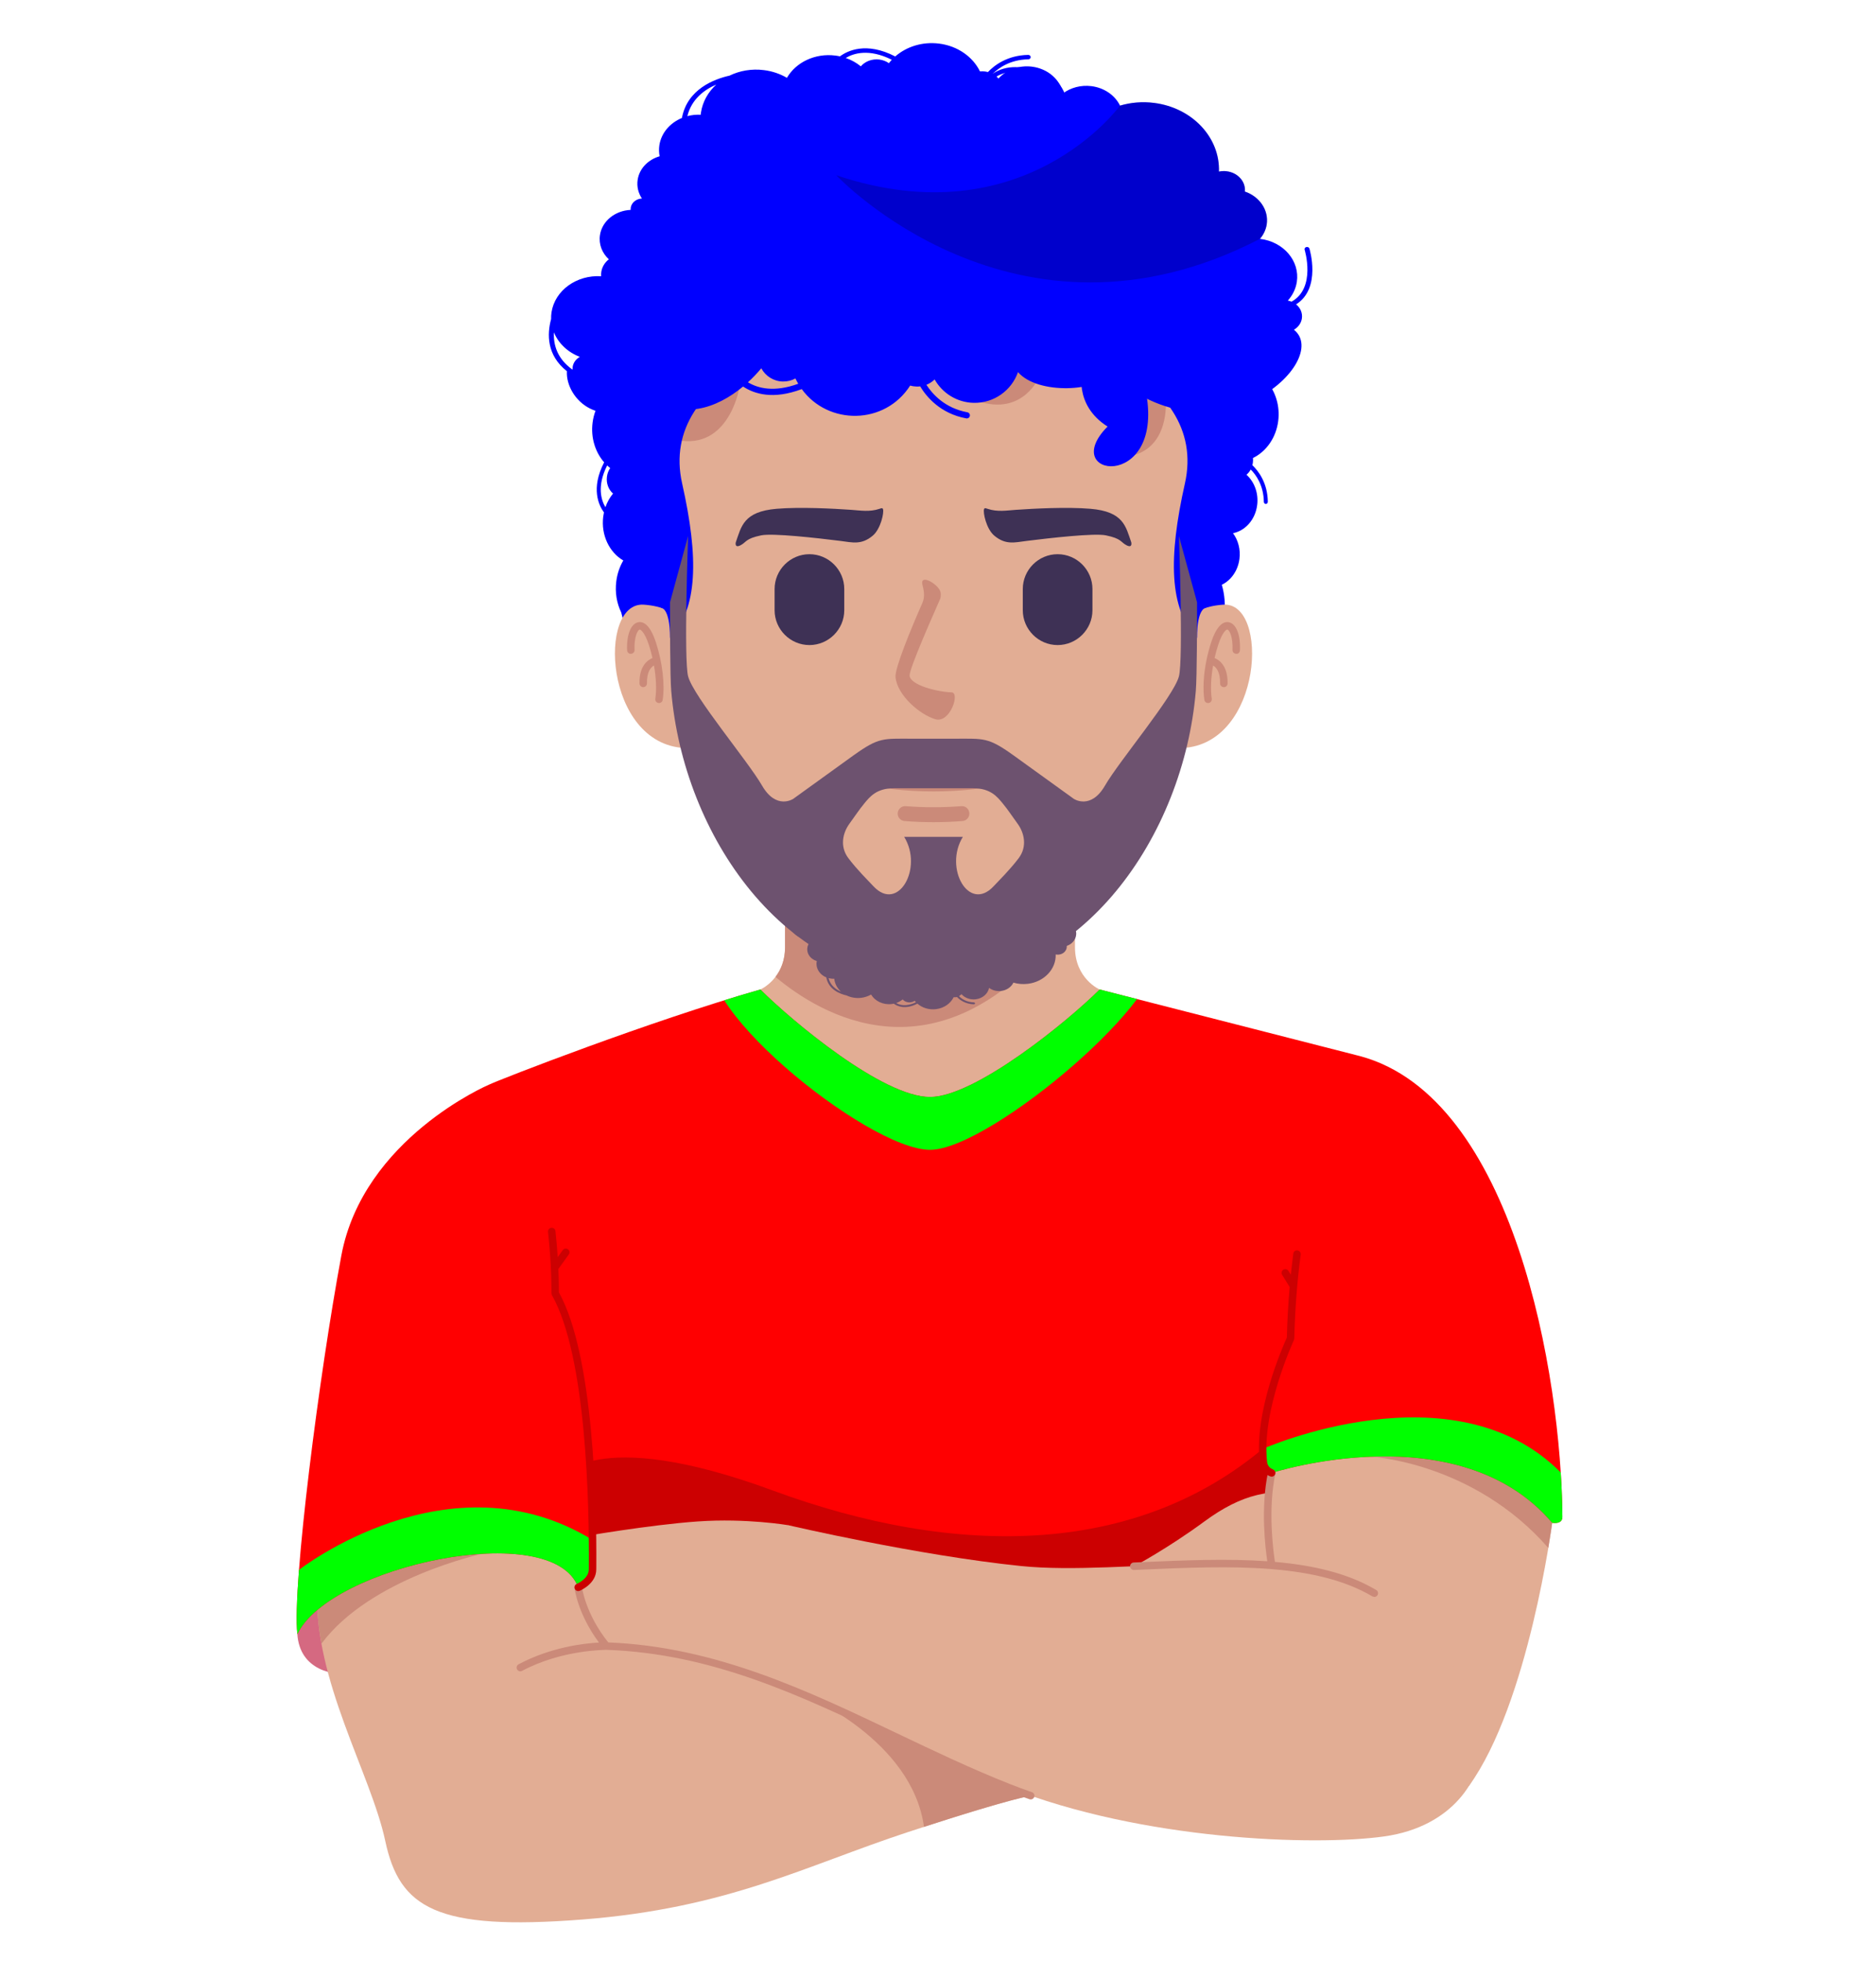 <svg width="224" height="234" viewBox="0 0 224 234" fill="none" xmlns="http://www.w3.org/2000/svg">
<path fill-rule="evenodd" clip-rule="evenodd" d="M42.596 199.787C39.719 200.092 35.803 199.294 35.504 195.033C35.203 190.775 39.583 190.526 39.665 190.656C39.751 190.789 42.776 196.201 42.776 196.316L42.596 199.787Z" fill="#D56981"/>
<path fill-rule="evenodd" clip-rule="evenodd" d="M93.737 138.087H128.355V121.471C130.487 120.764 132.736 119.901 132.736 119.901L131.299 118.092C131.299 118.092 128.355 116.803 128.355 113.043V81.063H93.737V113.043C93.737 116.803 90.792 118.092 90.792 118.092L89.356 119.901C89.356 119.901 91.604 120.764 93.737 121.471V138.087Z" fill="#E2AD94"/>
<path fill-rule="evenodd" clip-rule="evenodd" d="M93.737 102.745V113.043C93.737 114.639 93.205 115.789 92.593 116.587C97.977 121.107 111.735 129.407 126.075 111.945L104.097 99.088C104.097 99.088 98.355 101.144 93.737 102.745Z" fill="#CB8A79"/>
<path fill-rule="evenodd" clip-rule="evenodd" d="M58.339 129.471C59.716 128.804 77.651 121.839 90.792 118.092C94.629 121.92 105.413 130.917 111.044 130.917C116.408 130.917 127.464 121.92 131.299 118.092L162.401 126.044V187.823L161.369 199.659H63.24L58.339 129.471Z" fill="#FF0001"/>
<path fill-rule="evenodd" clip-rule="evenodd" d="M162.401 168.373V187.823L162.161 190.552C152.671 191.623 123.828 195.1 119.533 195.896C116.489 196.459 95.532 198.64 78.757 199.659H63.24L62.219 185.028C64.563 180.402 66.827 176.473 66.827 176.473C66.827 176.473 70.699 169.932 92.284 177.887C113.868 185.842 136.599 186.276 152.72 171.192C157.325 166.883 160.391 166.595 162.401 168.373Z" fill="#CC0001"/>
<path fill-rule="evenodd" clip-rule="evenodd" d="M94.144 182.029C94.144 182.029 89.139 181.169 83.324 181.576C77.508 181.983 69.26 183.425 69.26 183.425L66.331 188.336L69.396 197.893C69.396 197.893 72.776 199.38 74.443 198.254C76.112 197.128 94.639 187.164 94.144 182.029Z" fill="#E2AD94"/>
<path fill-rule="evenodd" clip-rule="evenodd" d="M69.039 189.442C69.039 189.442 69.441 192.848 72.415 196.452L80.8 194.016L108.927 195.729L123.101 214.32C123.101 214.32 120.825 214.571 108.477 218.628C96.125 222.685 86.929 227.733 69.531 229.085C52.132 230.436 47.713 227.733 46.001 219.709C44.288 211.685 37.437 200.508 37.888 189.778C38.339 179.051 55.739 178.961 55.739 178.961C55.739 178.961 69.352 181.035 69.039 189.442Z" fill="#E2AD94"/>
<path fill-rule="evenodd" clip-rule="evenodd" d="M110.711 198.071L123.102 214.32C123.102 214.32 121.055 214.545 110.327 218.024C108.893 207.597 96.043 202.284 96.043 202.284L109.24 197.724C109.743 197.836 110.232 197.952 110.711 198.071Z" fill="#CB8A79"/>
<path fill-rule="evenodd" clip-rule="evenodd" d="M38.382 196.167C37.996 194.04 37.8 191.9 37.888 189.778C38.216 181.956 47.557 179.789 52.593 179.19L57.576 185.44C57.576 185.44 44.208 188.32 38.382 196.167Z" fill="#CB8A79"/>
<path fill-rule="evenodd" clip-rule="evenodd" d="M132.184 188.877L135.441 186.92C135.441 186.92 139.395 184.82 143.812 181.576C148.231 178.328 151.927 177.428 156.615 178.511C161.303 179.592 162.401 185.092 162.401 185.092C162.401 185.092 159.229 193.204 156.344 191.852C153.459 190.5 132.184 188.877 132.184 188.877Z" fill="#E2AD94"/>
<path fill-rule="evenodd" clip-rule="evenodd" d="M185.334 181.737C185.334 181.737 182.535 203.265 175.391 213.156L151.852 186.826C151.852 186.826 150.764 180.904 151.842 175.787C152.92 170.668 152.92 170.668 152.92 170.668C152.92 170.668 173.835 166.972 174.827 167.513C175.818 168.053 185.284 176.168 185.334 181.737Z" fill="#E2AD94"/>
<path fill-rule="evenodd" clip-rule="evenodd" d="M185.334 181.737C185.334 181.737 185.186 182.872 184.872 184.735C175.919 174.483 163.7 173.847 163.7 173.847L167.522 168.264C171.315 167.701 174.458 167.313 174.827 167.513C175.818 168.053 185.284 176.168 185.334 181.737Z" fill="#CB8A79"/>
<path fill-rule="evenodd" clip-rule="evenodd" d="M186.552 181.016C186.44 164.175 180.779 130.985 162.401 126.044C162.401 126.044 154.639 137.203 154.096 159.74C154.096 159.74 150.131 168.213 150.852 174.524C150.852 174.524 150.896 175.428 151.841 175.787C151.841 175.787 174.155 168.573 185.333 181.737C185.333 181.737 186.573 181.985 186.552 181.016Z" fill="#FF0001"/>
<path fill-rule="evenodd" clip-rule="evenodd" d="M186.552 181.016C186.542 179.395 186.479 177.623 186.359 175.737C173.565 162.82 150.787 172.911 150.764 172.92C150.764 173.465 150.792 174.002 150.852 174.524C150.852 174.524 150.896 175.428 151.842 175.787C151.842 175.787 174.155 168.573 185.333 181.737C185.333 181.737 186.574 181.985 186.552 181.016Z" fill="#00FF00"/>
<path fill-rule="evenodd" clip-rule="evenodd" d="M58.339 129.471C58.339 129.471 43.375 135.86 40.76 149.832C38.147 163.806 34.872 189.175 35.504 195.033C39.339 186.893 65.981 181.132 69.039 189.443C69.039 189.443 70.751 188.745 70.751 187.302C70.751 185.86 71.153 162.909 66.284 154.345C66.284 154.345 66.647 134.339 58.339 129.471Z" fill="#FF0001"/>
<path fill-rule="evenodd" clip-rule="evenodd" d="M35.699 187.357C35.433 190.828 35.344 193.555 35.504 195.033C39.339 186.893 65.981 181.132 69.039 189.444C69.039 189.444 70.751 188.745 70.751 187.302C70.751 186.993 70.768 185.706 70.751 183.784C53.655 173.311 35.699 187.357 35.699 187.357Z" fill="#00FF00"/>
<path fill-rule="evenodd" clip-rule="evenodd" d="M94.144 182.029C94.144 182.029 109.557 185.633 121.908 186.896C134.257 188.157 153.461 183.83 164.099 190.141C174.737 196.452 176.901 204.654 176.901 208.352C176.901 212.048 173.653 217.997 165.271 219.169C156.887 220.342 136.333 219.62 120.375 213.311C104.419 207 90.358 197.084 72.415 196.452L94.144 182.029Z" fill="#E2AD94"/>
<path d="M164.099 190.588L163.871 190.525C160.563 188.563 156.427 187.645 151.9 187.271L151.731 187.256C146.857 186.869 141.533 187.099 136.301 187.328L135.401 187.368H135.381C135.145 187.368 134.947 187.18 134.935 186.94C134.925 186.695 135.116 186.487 135.363 186.477L136.261 186.437C141.349 186.216 146.525 185.992 151.319 186.33C151.076 184.706 150.507 179.966 151.407 175.695C151.456 175.453 151.687 175.306 151.935 175.351C152.175 175.401 152.328 175.639 152.279 175.877C151.377 180.156 152.028 185.078 152.232 186.404C156.779 186.801 160.945 187.753 164.325 189.759C164.537 189.883 164.607 190.157 164.481 190.369C164.399 190.508 164.251 190.588 164.099 190.588ZM123.071 214.756L122.924 214.73C122.008 214.412 121.101 214.076 120.212 213.724C115.597 211.9 111.084 209.747 106.717 207.664C95.59 202.357 85.079 197.344 72.406 196.899C72.266 196.921 67.133 196.861 62.339 199.409C62.124 199.525 61.852 199.444 61.737 199.225C61.621 199.008 61.703 198.74 61.922 198.624C65.791 196.565 69.773 196.123 71.519 196.029C68.995 192.644 68.612 189.63 68.596 189.496C68.568 189.252 68.743 189.032 68.987 189.001C69.235 188.964 69.454 189.148 69.481 189.39C69.484 189.423 69.901 192.623 72.633 196.016C85.409 196.514 96.435 201.773 107.101 206.86C111.453 208.936 115.953 211.083 120.539 212.896C121.42 213.245 122.312 213.575 123.216 213.888C123.451 213.969 123.573 214.224 123.492 214.456C123.427 214.641 123.256 214.756 123.071 214.756Z" fill="#CB8A79"/>
<path d="M69.039 189.888C68.865 189.888 68.699 189.784 68.628 189.612C68.533 189.385 68.644 189.125 68.87 189.032C68.884 189.026 70.305 188.423 70.305 187.302L70.308 186.98C70.363 179.661 70.041 161.857 65.897 154.565L65.839 154.336C65.84 154.306 65.891 151.102 65.435 147.023C65.409 146.777 65.587 146.557 65.829 146.529C66.084 146.513 66.295 146.68 66.323 146.925C66.445 148.037 66.533 149.087 66.593 150.028L67.196 149.194C67.339 148.99 67.617 148.947 67.816 149.095C68.016 149.237 68.063 149.516 67.917 149.713L66.671 151.443C66.734 152.878 66.733 153.893 66.732 154.231C70.925 161.771 71.253 179.632 71.199 186.987L71.196 187.302C71.196 189.024 69.29 189.823 69.207 189.856L69.039 189.888Z" fill="#CC0001"/>
<path fill-rule="evenodd" clip-rule="evenodd" d="M86.475 119.38C88.084 121.888 90.721 124.707 93.737 127.352C99.765 132.64 107.292 137.227 111.044 137.227C114.68 137.227 122.159 132.417 128.355 126.973C131.299 124.388 133.953 121.656 135.768 119.233L131.299 118.092C127.464 121.92 116.408 130.917 111.044 130.917C105.413 130.917 94.629 121.92 90.792 118.092C89.399 118.488 87.951 118.923 86.475 119.38Z" fill="#00FF00"/>
<path d="M151.842 176.232L151.684 176.204C150.479 175.745 150.41 174.595 150.407 174.547C149.711 168.48 153.214 160.597 153.654 159.636C153.704 157.597 153.816 155.578 153.99 153.599L153.09 152.147C152.959 151.935 153.024 151.661 153.234 151.532C153.446 151.407 153.716 151.468 153.847 151.676L154.128 152.133C154.216 151.284 154.315 150.443 154.424 149.613C154.456 149.373 154.65 149.194 154.924 149.231C155.168 149.264 155.34 149.487 155.308 149.732C154.882 152.951 154.624 156.321 154.542 159.751L154.5 159.929C154.462 160.012 150.595 168.365 151.295 174.475C151.302 174.561 151.362 175.128 152 175.371C152.23 175.457 152.347 175.714 152.258 175.945C152.191 176.123 152.022 176.232 151.842 176.232Z" fill="#CC0001"/>
<path fill-rule="evenodd" clip-rule="evenodd" d="M78.544 77.659C76.701 77.204 75.691 75.816 75.137 74.527C75.929 75.401 76.972 76.007 78.161 76.191L78.399 76.221C78.372 76.717 78.423 77.204 78.544 77.659ZM105.912 90.115C104.729 91.783 103.215 92.195 101.88 92.127C103.055 91.651 104.027 90.643 104.529 89.328C104.757 89.736 105.141 90.032 105.6 90.103L105.912 90.115ZM72.289 60.532C71.792 59.701 71.247 58.035 72.493 55.552C72.609 55.661 72.732 55.765 72.86 55.865C72.656 56.153 72.519 56.504 72.469 56.893C72.367 57.691 72.667 58.445 73.199 58.904C72.812 59.371 72.5 59.92 72.289 60.532ZM72.028 61.655C71.745 63.857 72.76 65.925 74.424 66.891C73.997 67.617 73.703 68.456 73.587 69.373C73.415 70.707 73.645 72 74.177 73.097C74.535 74.716 75.611 77.661 78.74 78.249C79.264 79.524 80.34 80.483 81.677 80.691C82.087 80.753 82.489 80.741 82.875 80.664C83.229 81.896 84.184 82.855 85.408 83.044C86.137 83.156 86.844 82.979 87.435 82.587C87.461 83.193 87.867 83.711 88.424 83.8L88.664 83.808C88.732 85.472 89.847 86.893 91.372 87.131C92.367 87.284 93.32 86.9 93.997 86.176C94.333 86.605 94.805 86.907 95.352 86.992C95.511 87.017 95.672 87.021 95.825 87.007C95.656 89.649 97.336 92.013 99.711 92.381C99.956 92.42 100.199 92.435 100.437 92.429C102.052 92.868 104.341 92.931 106.076 90.729C109.044 90.901 113.008 86.931 108.659 81.725C111.473 78.451 110.151 74.573 107.765 71.691C108.584 70.465 109.211 68.42 108.055 65.349C111.975 62.508 111.985 56.383 107.693 53.629C107.757 53.405 107.796 53.175 107.803 52.933C107.805 52.804 107.8 52.676 107.784 52.551C108.904 51.876 110.727 50.377 111.252 47.573C111.284 47.392 111.164 47.217 110.981 47.185C110.8 47.152 110.625 47.271 110.591 47.453C110.137 49.88 108.627 51.224 107.612 51.871C107.479 51.539 107.284 51.236 107.039 50.983C108.513 50.152 109.527 48.592 109.571 46.775C109.625 44.571 108.235 42.668 106.263 41.969C108.756 39.805 108.375 33.263 106.404 31.996C116.781 20.633 105.06 7.955 101.737 12.14C101.473 11.685 101.041 11.357 100.524 11.277C99.935 11.185 99.369 11.437 98.995 11.9C97.276 9.132 92.989 10.444 92.975 10.448C92.847 10.487 92.771 10.633 92.803 10.776C92.836 10.919 92.967 11.004 93.093 10.967C93.107 10.963 97.237 9.701 98.703 12.395C98.651 12.519 98.612 12.653 98.584 12.792C98.024 12.284 97.339 11.935 96.571 11.817C94.323 11.468 92.24 13.229 91.919 15.748L91.912 15.792C91.475 15.412 90.943 15.152 90.355 15.06C88.797 14.82 87.34 15.833 86.799 17.412C85.728 17.311 84.757 18.164 84.604 19.373C84.565 19.661 84.581 19.945 84.636 20.213C80.979 20.081 77.736 23.06 77.203 27.211C77.039 28.492 77.152 29.743 77.489 30.892C76.396 31.423 75.564 32.56 75.383 33.98C75.237 35.124 75.543 36.223 76.152 37.047C74.688 37.343 73.489 38.659 73.267 40.396C73.084 41.828 73.608 43.187 74.541 44.028C74.34 44.196 74.167 44.407 74.036 44.652C73.403 44.013 72.503 42.764 72.471 40.8C72.469 40.653 72.361 40.535 72.229 40.537C72.096 40.541 71.992 40.661 71.995 40.811C72.032 43.08 73.131 44.489 73.836 45.163L73.779 45.463C73.753 45.652 73.753 45.841 73.771 46.021C72.205 46.779 71.015 48.409 70.756 50.44C70.524 52.247 71.081 53.971 72.136 55.177C70.511 58.316 71.513 60.341 72.115 61.153C72.079 61.32 72.049 61.485 72.028 61.655ZM105.8 69.716C106.632 69.271 107.208 68.405 107.232 67.393C107.245 66.9 107.124 66.435 106.904 66.032C107.101 65.936 107.295 65.833 107.479 65.725C108.42 68.331 107.964 70.083 107.311 71.164C106.831 70.639 106.32 70.152 105.8 69.716Z" fill="#0000FF"/>
<path fill-rule="evenodd" clip-rule="evenodd" d="M144.833 23.024C146.675 23.481 147.687 24.868 148.24 26.156C147.445 25.283 146.404 24.677 145.213 24.492L144.979 24.461C145.004 23.967 144.951 23.48 144.833 23.024ZM117.464 10.568C118.647 8.901 120.161 8.489 121.496 8.557C120.321 9.035 119.351 10.043 118.847 11.355C118.617 10.948 118.236 10.653 117.776 10.581L117.464 10.568ZM151.088 40.153C151.584 40.983 152.131 42.649 150.883 45.133C150.765 45.021 150.644 44.917 150.516 44.819C150.719 44.529 150.86 44.177 150.908 43.791C151.011 42.993 150.708 42.237 150.179 41.781C150.564 41.315 150.875 40.764 151.088 40.153ZM151.349 39.027C151.631 36.824 150.616 34.759 148.952 33.792C149.377 33.067 149.675 32.228 149.791 31.313C149.963 29.977 149.729 28.683 149.2 27.585C148.841 25.969 147.765 23.021 144.637 22.435C144.112 21.159 143.036 20.201 141.7 19.992C141.291 19.931 140.888 19.943 140.5 20.02C140.145 18.787 139.193 17.827 137.969 17.639C137.24 17.527 136.532 17.705 135.943 18.097C135.916 17.491 135.509 16.971 134.952 16.884L134.712 16.876C134.645 15.212 133.532 13.791 132.004 13.552C131.011 13.399 130.056 13.784 129.38 14.508C129.043 14.079 128.572 13.776 128.024 13.692C127.865 13.665 127.705 13.661 127.549 13.675C127.719 11.037 126.039 8.669 123.665 8.303C123.42 8.264 123.177 8.249 122.937 8.256C121.323 7.817 119.035 7.753 117.3 9.953C114.331 9.781 110.368 13.753 114.716 18.959C111.904 22.232 113.225 26.109 115.609 28.992C114.793 30.219 114.167 32.264 115.32 35.333C111.404 38.175 111.391 44.3 115.684 47.056C115.617 47.276 115.581 47.508 115.575 47.748C115.571 47.877 115.579 48.008 115.592 48.133C114.473 48.808 112.649 50.305 112.125 53.108C112.091 53.289 112.211 53.467 112.393 53.499C112.576 53.532 112.751 53.413 112.784 53.229C113.24 50.805 114.751 49.46 115.763 48.812C115.896 49.147 116.091 49.448 116.336 49.701C114.864 50.531 113.849 52.095 113.805 53.909C113.751 56.112 115.143 58.016 117.112 58.713C114.623 60.877 115 67.421 116.972 68.688C106.593 80.049 118.316 92.731 121.641 88.544C121.904 88.997 122.333 89.325 122.852 89.407C123.443 89.497 124.005 89.244 124.38 88.781C126.099 91.552 130.388 90.239 130.401 90.236C130.529 90.199 130.605 90.052 130.573 89.908C130.54 89.765 130.412 89.68 130.283 89.717C130.269 89.723 126.14 90.984 124.675 88.289C124.724 88.164 124.764 88.032 124.793 87.891C125.352 88.399 126.037 88.748 126.807 88.868C129.052 89.216 131.136 87.456 131.459 84.935L131.464 84.891C131.904 85.271 132.433 85.533 133.024 85.625C134.579 85.865 136.036 84.849 136.577 83.272C137.648 83.376 138.619 82.519 138.772 81.313C138.811 81.024 138.796 80.739 138.74 80.469C142.399 80.604 145.641 77.623 146.172 73.472C146.336 72.192 146.224 70.939 145.887 69.792C146.98 69.261 147.812 68.123 147.993 66.707C148.141 65.56 147.833 64.459 147.224 63.636C148.688 63.341 149.887 62.024 150.109 60.285C150.295 58.857 149.768 57.496 148.833 56.656C149.036 56.487 149.208 56.276 149.341 56.032C149.975 56.671 150.873 57.921 150.907 59.883C150.907 60.032 151.016 60.149 151.147 60.147C151.279 60.144 151.384 60.021 151.381 59.873C151.345 57.604 150.245 56.193 149.54 55.521L149.597 55.221C149.624 55.032 149.624 54.844 149.605 54.661C151.171 53.904 152.363 52.273 152.623 50.245C152.852 48.437 152.295 46.712 151.243 45.504C152.867 42.368 151.864 40.343 151.261 39.528C151.299 39.365 151.328 39.199 151.349 39.027ZM117.576 30.967C116.745 31.412 116.168 32.279 116.144 33.289C116.132 33.781 116.253 34.249 116.473 34.652C116.273 34.748 116.081 34.849 115.897 34.959C114.956 32.352 115.412 30.599 116.067 29.519C116.544 30.044 117.056 30.532 117.576 30.967Z" fill="#0000FF"/>
<path fill-rule="evenodd" clip-rule="evenodd" d="M98.935 116.737C99.151 117.605 99.805 118.084 100.412 118.347C100 117.972 99.716 117.481 99.629 116.919L99.615 116.808C99.38 116.819 99.151 116.793 98.935 116.737ZM107.013 119.704C107.407 119.937 108.191 120.196 109.365 119.609L109.216 119.437C109.081 119.535 108.916 119.597 108.732 119.621C108.356 119.668 107.997 119.527 107.784 119.276C107.563 119.457 107.304 119.603 107.013 119.704ZM94.716 109.681H128.644V110.368C128.492 110.42 128.331 110.456 128.165 110.479L128.145 110.48C128.323 110.687 128.445 110.937 128.488 111.216C128.601 111.951 128.12 112.637 127.375 112.891C127.423 113.397 127.019 113.855 126.448 113.925C126.312 113.943 126.177 113.936 126.052 113.911C126.112 115.636 124.701 117.164 122.743 117.412C122.139 117.487 121.548 117.433 121.007 117.273C120.756 117.789 120.216 118.18 119.548 118.265C119.007 118.332 118.488 118.188 118.099 117.901C117.96 118.591 117.337 119.155 116.517 119.259C115.841 119.344 115.2 119.095 114.805 118.653L114.511 118.892C114.811 119.192 115.399 119.617 116.327 119.633L116.449 119.748L116.32 119.859C115.251 119.84 114.585 119.32 114.268 118.987L114.127 119.013L113.865 119.016C113.504 119.755 112.735 120.315 111.776 120.435C110.923 120.543 110.109 120.279 109.539 119.78C108.057 120.544 107.103 120.068 106.72 119.784L106.483 119.825C105.445 119.956 104.469 119.476 104.016 118.691C103.672 118.889 103.276 119.029 102.844 119.084C102.214 119.161 101.603 119.052 101.087 118.803C100.323 118.631 98.932 118.121 98.659 116.644C98.056 116.396 97.606 115.887 97.508 115.256C97.479 115.063 97.486 114.873 97.523 114.691C96.942 114.521 96.49 114.071 96.401 113.492C96.348 113.149 96.433 112.816 96.62 112.537C96.334 112.524 96.09 112.331 96.047 112.068L96.043 111.956C95.257 111.923 94.59 111.396 94.479 110.675C94.424 110.316 94.517 109.967 94.716 109.681Z" fill="#6D526F"/>
<path fill-rule="evenodd" clip-rule="evenodd" d="M81.721 89.271C72.141 88.772 71.329 71.789 76.863 72.164C81.469 72.475 82.435 75.411 82.74 76.644C83.046 77.877 81.721 89.271 81.721 89.271Z" fill="#E2AD94"/>
<path fill-rule="evenodd" clip-rule="evenodd" d="M141.204 89.271C150.787 88.772 151.595 71.789 146.063 72.164C141.457 72.475 140.491 75.411 140.187 76.644C139.88 77.877 141.204 89.271 141.204 89.271Z" fill="#E2AD94"/>
<path fill-rule="evenodd" clip-rule="evenodd" d="M142.932 56.024V77.759C142.932 96.076 130.445 116.112 111.465 116.112C92.484 116.112 80 96.076 80 77.759V56.024C80 14.672 142.932 14.672 142.932 56.024Z" fill="#E2AD94"/>
<path fill-rule="evenodd" clip-rule="evenodd" d="M80.175 52.349C80.645 47.433 82.066 43.183 84.177 39.593C90.227 35.696 98.522 30.703 101.601 30.489C106.677 30.14 117.532 28.213 121.56 30.14C125.585 32.065 139.153 46.901 139.153 46.901C139.153 46.901 140.248 54.431 133.64 54.563L133.857 47.077L127.205 43.751L116.7 40.819L123.484 44.495L123.923 45.281C123.923 45.281 121.645 50.261 115.607 47.4C109.568 44.539 110.224 40.861 110.224 40.861L87.947 41.649L88.224 46.529C88.224 46.529 86.836 54.261 80.175 52.349Z" fill="#CB8A79"/>
<path fill-rule="evenodd" clip-rule="evenodd" d="M126.281 66.141H126.284C128.571 66.141 130.441 68.011 130.441 70.299V72.827C130.441 75.115 128.571 76.985 126.284 76.985H126.281C123.995 76.985 122.124 75.115 122.124 72.827V70.299C122.124 68.011 123.995 66.141 126.281 66.141Z" fill="#3E3155"/>
<path fill-rule="evenodd" clip-rule="evenodd" d="M96.648 66.141C94.361 66.141 92.489 68.011 92.489 70.299V72.827C92.489 75.115 94.361 76.985 96.648 76.985C98.935 76.985 100.808 75.115 100.808 72.827V70.299C100.808 68.011 98.935 66.141 96.648 66.141Z" fill="#3E3155"/>
<path fill-rule="evenodd" clip-rule="evenodd" d="M112.309 70.704C112.357 70.988 112.339 71.295 112.241 71.516C111.56 73.073 108.579 79.752 108.605 80.639C108.713 81.775 111.907 82.571 113.616 82.629C114.675 82.667 113.427 86.343 111.7 85.841C109.856 85.311 107.128 82.985 106.927 80.805C106.831 79.755 108.751 75.095 110.137 71.952C110.492 71.147 110.271 70.325 110.14 69.787C109.797 68.385 112.145 69.764 112.309 70.704Z" fill="#CB8A79"/>
<path d="M144.245 83.904C144.027 83.904 143.836 83.747 143.804 83.527C143.607 82.211 143.705 80.504 144.059 78.773L144.068 78.727C144.209 78.043 144.391 77.355 144.609 76.688C145.324 74.495 146.153 74.152 146.713 74.259C147.599 74.42 148.136 75.764 148.052 77.6C148.041 77.847 147.843 78.081 147.589 78.027C147.341 78.015 147.152 77.808 147.164 77.561C147.232 76.053 146.803 75.18 146.555 75.136C146.453 75.095 145.973 75.377 145.456 76.964C145.289 77.475 145.145 78.003 145.025 78.532C145.641 78.788 146.613 79.517 146.575 81.572C146.569 81.819 146.357 82.035 146.12 82.009C145.875 82.004 145.677 81.8 145.683 81.555C145.709 80.183 145.213 79.639 144.847 79.423C144.589 80.887 144.524 82.311 144.685 83.393C144.721 83.636 144.553 83.863 144.311 83.9L144.245 83.904Z" fill="#CB8A79"/>
<path d="M78.688 83.904L78.621 83.9C78.377 83.863 78.209 83.636 78.248 83.393C78.409 82.311 78.344 80.884 78.087 79.417C77.715 79.631 77.221 80.172 77.248 81.555C77.253 81.8 77.057 82.004 76.812 82.009H76.803C76.56 82.009 76.363 81.816 76.357 81.572C76.317 79.517 77.291 78.787 77.907 78.532C77.787 78 77.644 77.475 77.476 76.963C76.959 75.377 76.443 75.101 76.377 75.136C76.129 75.18 75.7 76.053 75.768 77.561C75.781 77.808 75.591 78.015 75.344 78.027C75.104 78.071 74.891 77.847 74.88 77.6C74.797 75.764 75.333 74.42 76.216 74.259C76.791 74.152 77.607 74.495 78.323 76.685C79.096 79.059 79.404 81.679 79.128 83.527C79.095 83.747 78.904 83.904 78.688 83.904Z" fill="#CB8A79"/>
<path d="M111.465 94.451C108.175 94.451 105.073 94.105 102.5 93.451C102.024 93.331 101.735 92.847 101.857 92.368C101.977 91.891 102.465 91.599 102.939 91.724C107.735 92.943 115.199 92.941 119.992 91.724C120.467 91.599 120.956 91.891 121.076 92.368C121.197 92.847 120.909 93.331 120.432 93.451C117.857 94.105 114.756 94.451 111.465 94.451Z" fill="#CB8A79"/>
<path d="M111.465 98.123C110.305 98.123 109.141 98.077 108.007 97.987C107.516 97.948 107.149 97.519 107.189 97.029C107.229 96.54 107.672 96.165 108.145 96.211C110.323 96.384 112.612 96.381 114.784 96.211C115.287 96.167 115.703 96.54 115.741 97.029C115.781 97.519 115.415 97.948 114.923 97.987C113.791 98.077 112.627 98.123 111.465 98.123Z" fill="#CB8A79"/>
<path fill-rule="evenodd" clip-rule="evenodd" d="M142.883 28.076C153.565 40.504 143.998 54.915 143.998 72.536C143.998 72.536 142.932 72.487 142.932 76.133C139.599 72.696 139.488 66.556 141.481 57.704C144.421 44.652 125.824 38.144 111.466 38.149C97.109 38.144 78.51 44.652 81.45 57.704C83.443 66.556 83.334 72.696 80 76.133C80 72.487 78.935 72.536 78.935 72.536C78.935 54.915 69.365 40.504 80.049 28.076C80.194 24.945 84.06 21.647 89.206 18.973C103.558 11.517 119.373 11.517 133.725 18.973C138.872 21.647 142.74 24.945 142.883 28.076Z" fill="#0000FF"/>
<path fill-rule="evenodd" clip-rule="evenodd" d="M118.716 63.923C117.768 63.127 117.344 61.136 117.503 60.755C117.568 60.597 117.677 60.644 117.945 60.732C119.096 61.117 120.177 60.925 121.328 60.843C123.432 60.696 127.385 60.485 130.188 60.719C134.18 61.053 134.413 62.849 135.076 64.721C135.076 64.721 135.257 65.453 134.523 65.081C133.787 64.708 133.956 64.285 132.048 63.892C130.659 63.607 125.383 64.207 122.615 64.552C121.131 64.74 120.073 65.063 118.716 63.923Z" fill="#3E3155"/>
<path fill-rule="evenodd" clip-rule="evenodd" d="M82.072 13.86C82.575 11.825 84.104 10.705 85.527 10.092C84.563 10.969 83.896 12.121 83.696 13.435L83.663 13.696C83.114 13.668 82.576 13.727 82.072 13.86ZM68.367 44.117C66.524 42.816 66.066 41.144 66.139 39.667C66.667 40.964 67.781 42.037 69.235 42.589C68.784 42.843 68.459 43.267 68.38 43.773L68.367 44.117ZM100.983 6.919C101.899 6.368 103.739 5.763 106.484 7.132C106.363 7.263 106.247 7.396 106.137 7.54C105.817 7.316 105.429 7.161 105.001 7.107C104.121 6.997 103.287 7.331 102.783 7.917C102.267 7.492 101.659 7.151 100.983 6.919ZM99.74 6.631C97.307 6.323 95.024 7.448 93.962 9.289C93.157 8.819 92.23 8.495 91.219 8.368C89.744 8.18 88.315 8.439 87.103 9.028C85.317 9.428 82.066 10.62 81.423 14.079C80.015 14.659 78.959 15.849 78.732 17.325C78.663 17.779 78.677 18.224 78.763 18.651C77.401 19.044 76.346 20.101 76.139 21.453C76.015 22.26 76.213 23.04 76.648 23.693C75.979 23.72 75.407 24.172 75.311 24.788L75.3 25.051C73.464 25.131 71.895 26.363 71.638 28.049C71.468 29.151 71.895 30.203 72.696 30.948C72.222 31.32 71.889 31.843 71.797 32.447C71.769 32.623 71.764 32.797 71.779 32.969C68.863 32.788 66.256 34.649 65.852 37.272C65.811 37.544 65.795 37.812 65.803 38.076C65.319 39.86 65.256 42.388 67.691 44.301C67.505 47.581 71.899 51.949 77.641 47.137C81.264 50.237 85.544 48.769 88.724 46.131C90.082 47.029 92.339 47.719 95.732 46.437C98.875 50.761 105.643 50.761 108.679 46.013C108.923 46.087 109.177 46.125 109.444 46.133C109.589 46.136 109.729 46.129 109.869 46.112C110.615 47.348 112.273 49.36 115.372 49.932C115.573 49.969 115.765 49.836 115.803 49.635C115.839 49.432 115.705 49.241 115.504 49.205C112.824 48.707 111.335 47.04 110.617 45.923C110.987 45.776 111.319 45.557 111.599 45.285C112.519 46.915 114.248 48.029 116.253 48.076C118.687 48.131 120.787 46.592 121.552 44.412C123.948 47.159 131.177 46.727 132.571 44.549C145.144 55.991 159.128 43.015 154.496 39.352C154.999 39.061 155.36 38.585 155.448 38.012C155.547 37.36 155.265 36.736 154.756 36.323C157.812 34.421 156.353 29.685 156.349 29.669C156.308 29.529 156.145 29.443 155.987 29.481C155.829 29.517 155.735 29.661 155.776 29.803C155.781 29.817 157.184 34.376 154.208 36.003C154.072 35.945 153.924 35.901 153.771 35.871C154.331 35.252 154.715 34.492 154.845 33.645C155.224 31.161 153.276 28.863 150.492 28.513L150.444 28.505C150.863 28.021 151.149 27.433 151.251 26.784C151.512 25.063 150.388 23.456 148.644 22.861C148.756 21.679 147.811 20.607 146.475 20.44C146.156 20.399 145.84 20.416 145.545 20.477C145.685 16.437 142.385 12.86 137.8 12.281C136.384 12.101 135.003 12.229 133.735 12.604C133.145 11.396 131.888 10.481 130.32 10.281C129.055 10.123 127.841 10.464 126.932 11.139C126.601 9.521 125.145 8.201 123.227 7.956C121.645 7.759 120.145 8.34 119.217 9.373C119.033 9.152 118.799 8.961 118.527 8.816C119.232 8.115 120.609 7.117 122.779 7.079C122.943 7.079 123.072 6.957 123.069 6.813C123.064 6.665 122.929 6.549 122.767 6.552C120.26 6.597 118.703 7.817 117.964 8.596L117.632 8.533C117.423 8.505 117.213 8.504 117.015 8.527C116.172 6.797 114.371 5.485 112.128 5.203C110.132 4.951 108.227 5.571 106.895 6.737C103.427 4.947 101.191 6.059 100.293 6.725C100.112 6.687 99.927 6.653 99.74 6.631ZM90.901 43.953C91.396 44.873 92.355 45.507 93.469 45.532C94.016 45.544 94.529 45.412 94.975 45.165C95.08 45.385 95.194 45.597 95.314 45.801C92.436 46.844 90.501 46.347 89.305 45.625C89.885 45.096 90.423 44.532 90.901 43.953Z" fill="#0000FF"/>
<path fill-rule="evenodd" clip-rule="evenodd" d="M133.735 12.604C133.735 12.604 122.289 28.453 99.85 20.912C99.85 20.912 121.179 43.644 150.444 28.505C150.863 28.021 151.149 27.433 151.251 26.784C151.512 25.063 150.388 23.456 148.644 22.861C148.756 21.679 147.811 20.607 146.475 20.44C146.156 20.399 145.84 20.416 145.545 20.477C145.685 16.437 142.386 12.86 137.8 12.281C136.384 12.101 135.003 12.229 133.735 12.604Z" fill="black" fill-opacity="0.2"/>
<path fill-rule="evenodd" clip-rule="evenodd" d="M104.216 63.923C105.161 63.127 105.589 61.136 105.428 60.755C105.364 60.597 105.255 60.644 104.987 60.732C103.836 61.117 102.756 60.925 101.603 60.843C99.499 60.696 95.545 60.485 92.743 60.719C88.753 61.053 88.519 62.849 87.856 64.721C87.856 64.721 87.675 65.453 88.411 65.081C89.145 64.708 88.976 64.285 90.881 63.892C92.271 63.607 97.549 64.207 100.316 64.552C101.803 64.74 102.86 65.063 104.216 63.923Z" fill="#3E3155"/>
<path fill-rule="evenodd" clip-rule="evenodd" d="M111.465 94.076C111.465 94.076 108.753 94.076 106.699 94.076C104.644 94.076 103.833 95.12 103.193 95.896C102.553 96.672 102.2 97.244 101.424 98.305C100.648 99.367 100.228 101.017 101.308 102.432C102.385 103.849 103.615 105.044 104.289 105.768C107.24 108.94 110.259 103.604 107.961 99.873H111.465H114.969C112.672 103.604 115.693 108.94 118.643 105.768C119.315 105.044 120.547 103.849 121.624 102.432C122.703 101.017 122.281 99.367 121.505 98.305C120.732 97.244 120.377 96.672 119.737 95.896C119.097 95.12 118.289 94.076 116.233 94.076C114.179 94.076 111.465 94.076 111.465 94.076ZM120.964 90.111H120.965L121.109 90.215C124.565 92.696 128.22 95.341 128.22 95.341C128.22 95.341 130.24 96.699 131.941 93.753C133.645 90.808 140.12 83.139 140.765 80.727C141.305 78.715 140.765 63.964 140.765 63.964L142.932 71.885C142.932 74.101 142.927 80.741 142.784 82.451C141.332 99.735 129.251 117.325 111.465 117.325C93.681 117.325 81.599 99.735 80.147 82.451C80.005 80.741 80 74.101 80 71.885L82.165 63.964C82.165 63.964 81.627 78.715 82.165 80.727C82.811 83.139 89.287 90.808 90.989 93.753C92.693 96.699 94.711 95.341 94.711 95.341C94.711 95.341 98.367 92.696 101.821 90.215L101.967 90.111H101.968C104.951 87.981 105.453 88.159 108.836 88.159H111.465H114.093C117.479 88.159 117.981 87.981 120.964 90.111Z" fill="#6D526F"/>
<path fill-rule="evenodd" clip-rule="evenodd" d="M129.263 44.115C129.263 44.115 128.091 48.273 132.247 50.907C126.228 56.969 138.912 58.717 136.875 47.016C135.563 39.461 129.263 44.115 129.263 44.115Z" fill="#0000FF"/>
</svg>
